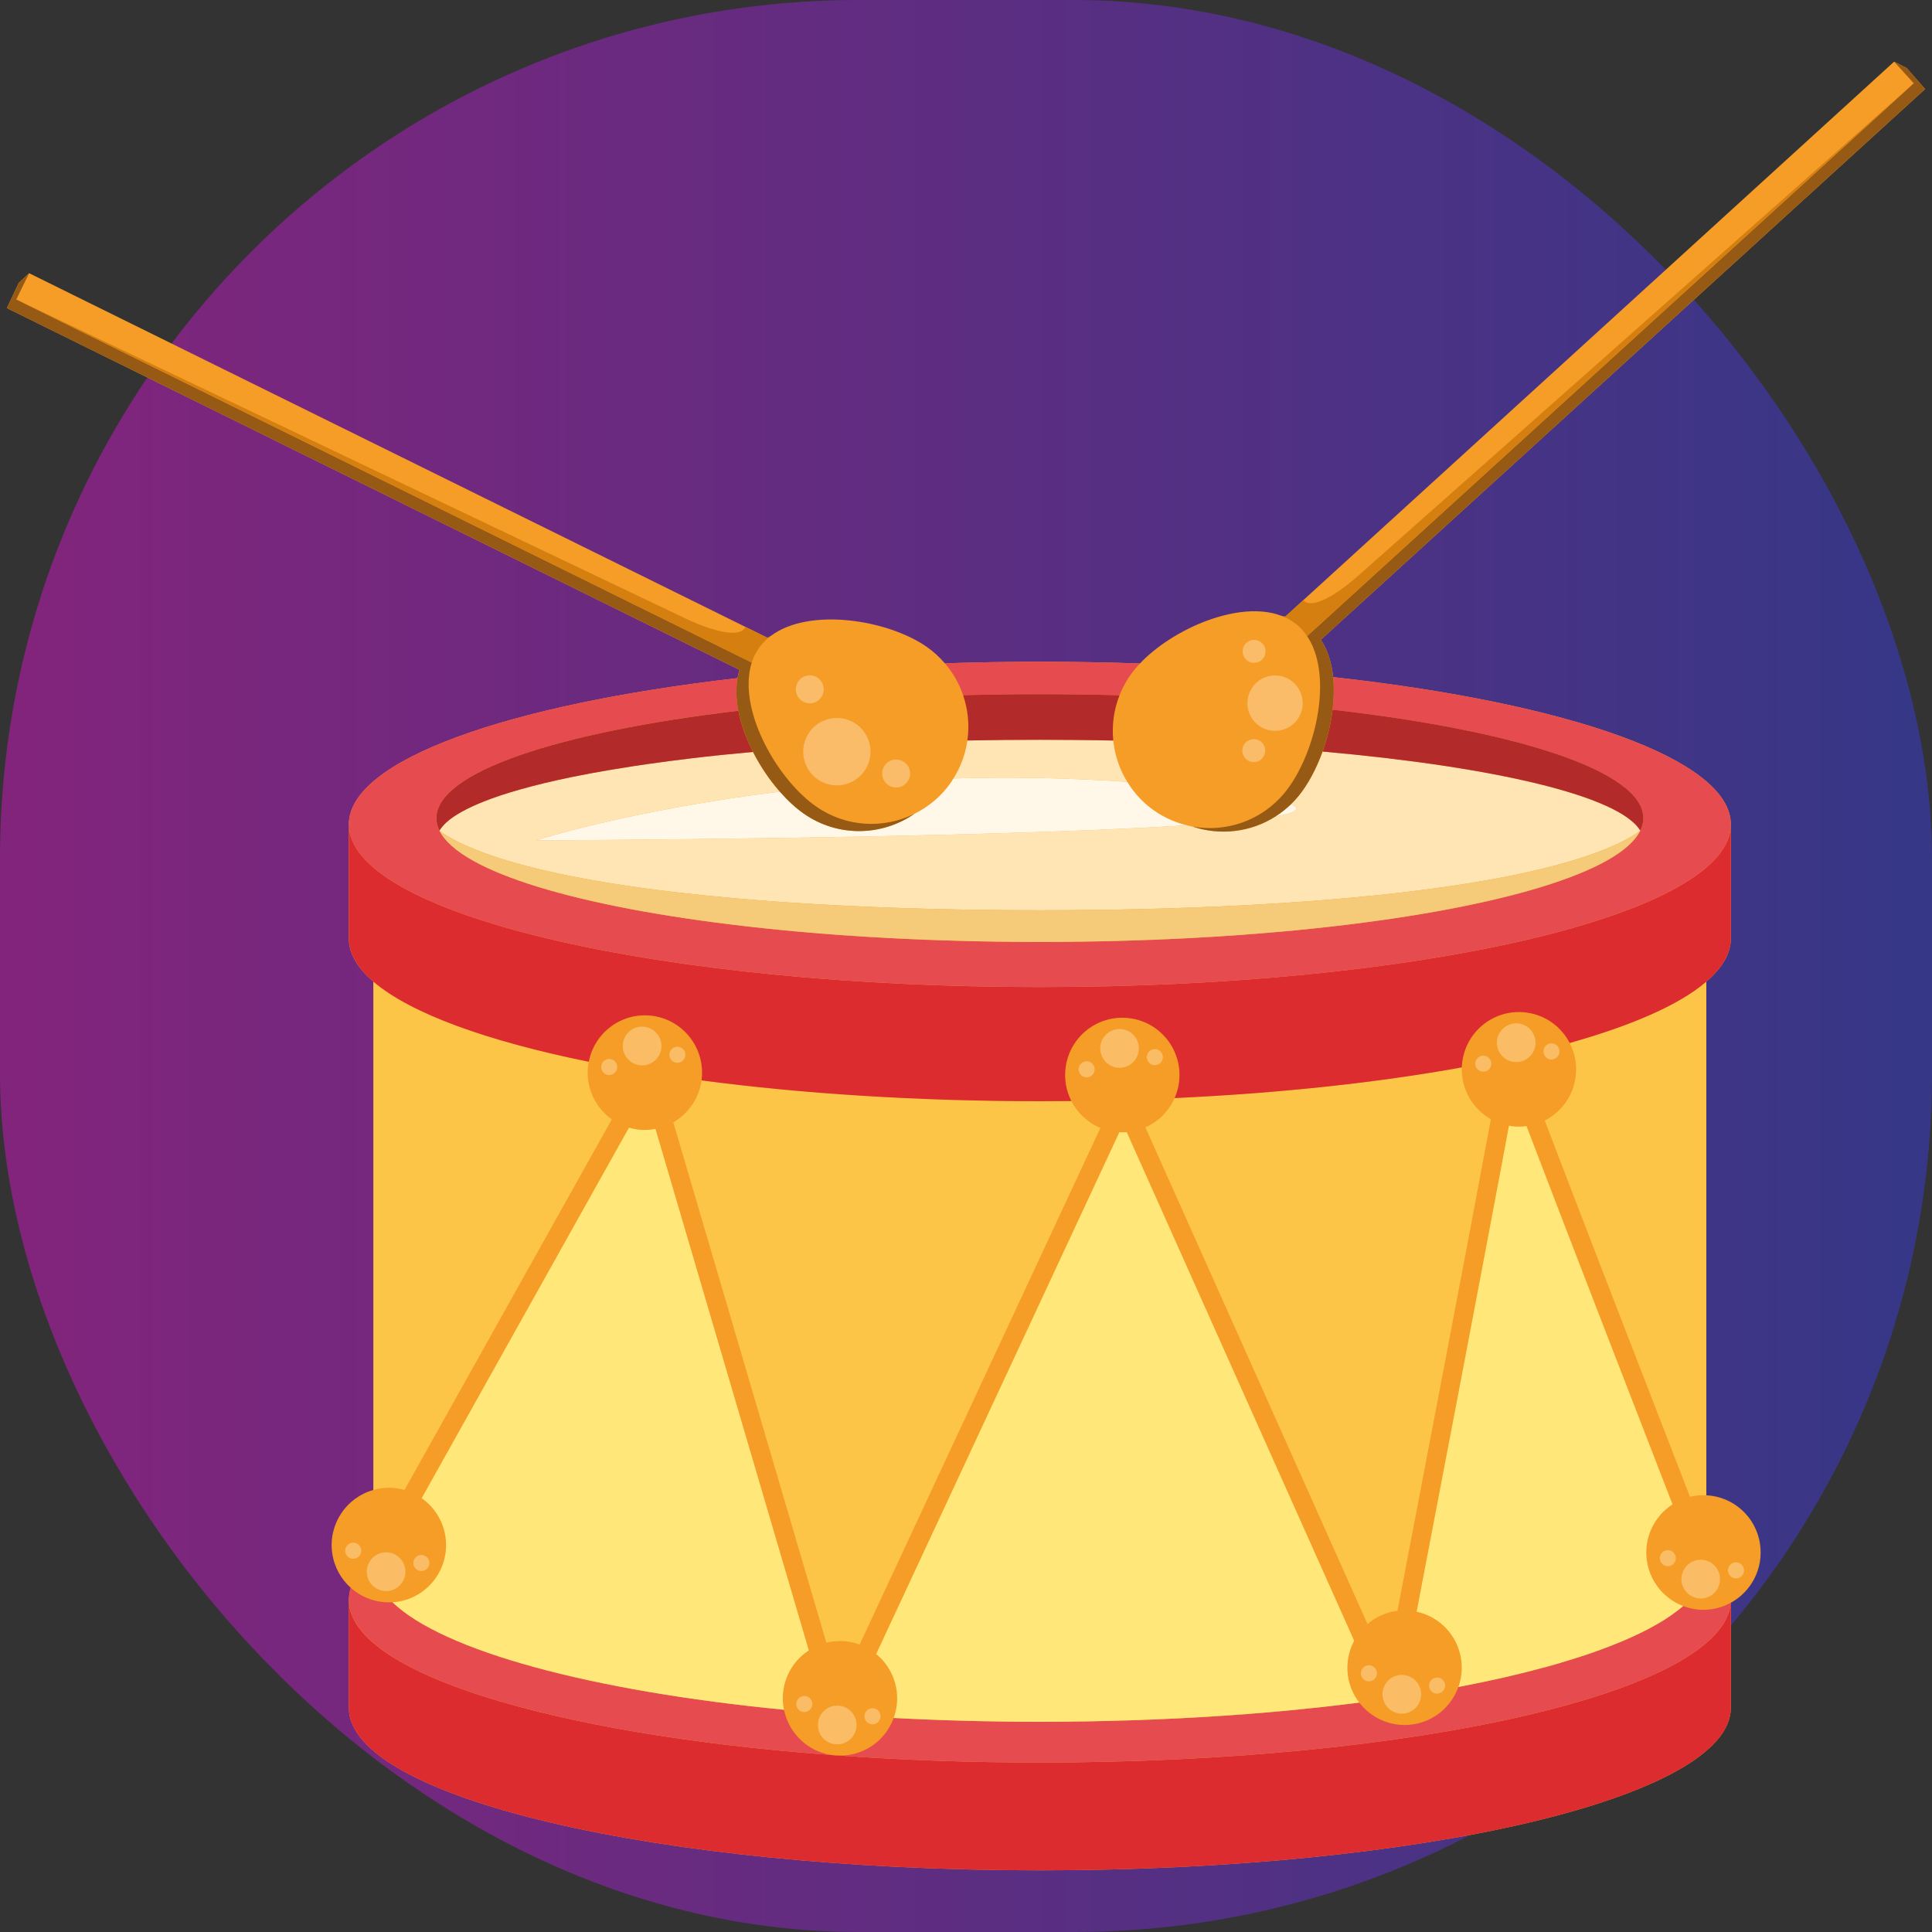 <svg width="36" height="36" viewBox="0 0 36 36" fill="none" xmlns="http://www.w3.org/2000/svg">
<rect x="0" y="0" width="36" height="36" fill="#333333" stroke="none"/>
<rect width="36" height="36" rx="16" fill="url(#paint0_linear_14_16868)"/>
<path d="M31.794 27.862V18.292C32.092 18.036 32.252 17.767 32.252 17.489V15.442H32.248C32.25 15.415 32.252 15.389 32.252 15.362C32.252 14.148 29.22 13.101 24.841 12.617C24.814 12.354 24.741 12.114 24.612 11.921L35.872 1.659L35.528 1.267L35.294 1.149L24.284 11.184L23.95 11.488C23.926 11.483 23.901 11.478 23.876 11.474C23.089 11.175 21.848 11.72 21.241 12.363C20.632 12.342 20.009 12.331 19.376 12.331C18.776 12.331 18.185 12.341 17.606 12.36C17.508 12.246 17.396 12.142 17.267 12.052C16.537 11.545 15.077 11.313 14.364 11.849C14.341 11.859 14.319 11.87 14.297 11.882L13.892 11.682L0.543 5.091L0.35 5.27L0.128 5.741L13.78 12.482C13.764 12.532 13.752 12.583 13.742 12.636C9.455 13.128 6.5 14.164 6.5 15.362C6.5 15.389 6.502 15.416 6.505 15.443H6.5V17.489C6.5 17.767 6.66 18.037 6.958 18.292V27.763C6.453 27.904 6.116 28.4 6.19 28.936C6.226 29.197 6.353 29.423 6.536 29.586C6.516 29.648 6.505 29.711 6.502 29.774H6.5V29.812V31.821C6.5 33.494 12.265 34.851 19.376 34.851C26.487 34.851 32.252 33.494 32.252 31.821V29.865C32.629 29.658 32.859 29.235 32.797 28.783C32.727 28.265 32.297 27.886 31.794 27.862Z" fill="#F59D26"/>
<path d="M19.376 32.842C18.082 32.842 16.834 32.797 15.656 32.713C15.597 32.714 15.539 32.71 15.482 32.701C10.275 32.312 6.5 31.166 6.5 29.812V31.821C6.5 33.494 12.265 34.851 19.376 34.851C26.487 34.851 32.252 33.494 32.252 31.821V29.864L32.249 29.866C32.126 31.515 26.41 32.842 19.376 32.842Z" fill="#DC2C2F"/>
<path d="M6.501 29.774V29.811C6.501 29.799 6.502 29.787 6.503 29.774H6.501Z" fill="#DC2C2F"/>
<path d="M32.249 29.866C32.139 29.926 32.018 29.968 31.887 29.986C31.703 30.012 31.524 29.988 31.363 29.926L31.355 29.933C31.33 29.954 31.305 29.975 31.278 29.996L31.252 30.016C31.181 30.071 31.102 30.126 31.017 30.18C31.008 30.186 30.997 30.192 30.988 30.198C30.953 30.219 30.918 30.241 30.881 30.262C30.871 30.268 30.86 30.274 30.849 30.28C30.804 30.306 30.757 30.331 30.709 30.357L30.707 30.358C30.655 30.385 30.602 30.411 30.547 30.438L30.524 30.449C30.477 30.471 30.43 30.493 30.381 30.515C30.369 30.52 30.358 30.526 30.346 30.531C30.294 30.554 30.24 30.577 30.185 30.6L30.172 30.605C30.048 30.656 29.918 30.706 29.782 30.756C29.772 30.759 29.762 30.763 29.752 30.766C29.69 30.788 29.627 30.81 29.563 30.832L29.544 30.838C29.399 30.887 29.248 30.934 29.091 30.98L29.073 30.986C29 31.007 28.925 31.029 28.849 31.05L28.83 31.055C28.583 31.123 28.324 31.188 28.052 31.251L28.036 31.255C27.762 31.317 27.476 31.377 27.178 31.434L27.175 31.434C27.045 31.797 26.724 32.077 26.317 32.133C25.925 32.187 25.554 32.019 25.329 31.726C25.281 31.732 25.232 31.738 25.184 31.744L25.174 31.745C24.81 31.79 24.434 31.831 24.049 31.868L24.023 31.871C23.772 31.895 23.517 31.917 23.258 31.937C23.242 31.938 23.226 31.939 23.209 31.941C23.088 31.95 22.966 31.959 22.844 31.967L22.823 31.968C22.692 31.977 22.561 31.986 22.428 31.994C22.413 31.994 22.397 31.995 22.382 31.996C22.269 32.003 22.155 32.009 22.04 32.015C22.014 32.016 21.988 32.018 21.963 32.019C21.705 32.032 21.445 32.043 21.182 32.052C21.15 32.053 21.118 32.054 21.087 32.055C20.979 32.058 20.871 32.062 20.762 32.064C20.736 32.065 20.71 32.066 20.684 32.066C20.554 32.07 20.423 32.072 20.292 32.075C20.264 32.075 20.235 32.075 20.207 32.076C20.101 32.078 19.994 32.079 19.887 32.08C19.85 32.08 19.814 32.08 19.777 32.081C19.644 32.082 19.511 32.083 19.377 32.083C18.441 32.083 17.53 32.058 16.653 32.012C16.522 32.371 16.202 32.648 15.797 32.704C15.75 32.711 15.703 32.713 15.656 32.713C16.834 32.797 18.083 32.842 19.377 32.842C26.41 32.842 32.126 31.515 32.249 29.866Z" fill="#E64B4F"/>
<path d="M15.483 32.701C15.054 32.632 14.699 32.302 14.609 31.859C11.002 31.506 8.255 30.764 7.313 29.855C7.02 29.874 6.743 29.771 6.536 29.586C6.517 29.648 6.506 29.711 6.503 29.774C6.502 29.786 6.501 29.799 6.501 29.811C6.501 31.166 10.275 32.312 15.483 32.701Z" fill="#E64B4F"/>
<path d="M29.359 20.071C29.31 20.432 29.085 20.726 28.784 20.879C29.397 22.488 30.526 25.408 31.49 27.89C31.525 27.882 31.561 27.875 31.597 27.87C31.663 27.861 31.729 27.859 31.794 27.862V18.292C31.298 18.718 30.419 19.105 29.249 19.434C29.347 19.623 29.39 19.844 29.359 20.071Z" fill="#FDC548"/>
<path d="M21.343 21.007L25.481 30.262C25.631 30.134 25.818 30.045 26.027 30.016L26.04 30.015C26.532 27.447 27.388 22.968 27.78 20.855C27.441 20.663 27.224 20.294 27.239 19.889C25.695 20.169 23.873 20.369 21.887 20.461C21.779 20.708 21.583 20.901 21.343 21.007Z" fill="#FDC548"/>
<path d="M7.537 27.763L11.4 20.858C11.087 20.635 10.905 20.25 10.96 19.842C10.963 19.822 10.968 19.804 10.971 19.784C9.063 19.397 7.644 18.88 6.959 18.292V27.763C7.005 27.75 7.052 27.739 7.101 27.732C7.252 27.712 7.399 27.724 7.537 27.763Z" fill="#FDC548"/>
<path d="M13.072 20.131L13.072 20.133C13.025 20.473 12.822 20.753 12.546 20.913L15.398 30.609C15.434 30.6 15.47 30.593 15.507 30.588C15.686 30.564 15.86 30.585 16.018 30.644L20.504 21.017C20.267 20.919 20.077 20.739 19.963 20.516C19.769 20.518 19.573 20.519 19.376 20.519C17.086 20.519 14.935 20.378 13.072 20.131Z" fill="#FDC548"/>
<path d="M25.328 31.726L25.328 31.725C25.28 31.731 25.232 31.738 25.184 31.744C25.232 31.738 25.28 31.732 25.328 31.726Z" fill="#FDC548"/>
<path d="M12.161 18.929C12.744 19.01 13.151 19.548 13.072 20.131C14.935 20.378 17.086 20.519 19.376 20.519C19.573 20.519 19.769 20.518 19.963 20.516C19.868 20.328 19.826 20.111 19.857 19.886C19.937 19.302 20.475 18.893 21.058 18.974C21.641 19.054 22.048 19.593 21.968 20.177C21.955 20.278 21.926 20.373 21.887 20.461C23.873 20.369 25.695 20.169 27.239 19.889C27.24 19.853 27.243 19.817 27.248 19.781C27.328 19.196 27.866 18.787 28.449 18.868C28.805 18.917 29.095 19.137 29.249 19.434C30.419 19.105 31.299 18.718 31.794 18.292C32.092 18.036 32.252 17.767 32.252 17.489V15.442H32.248C32.066 17.079 26.373 18.392 19.377 18.392C12.38 18.392 6.687 17.079 6.505 15.442H6.501V17.489C6.501 17.767 6.661 18.036 6.959 18.292C7.644 18.88 9.064 19.397 10.971 19.784C11.078 19.231 11.598 18.852 12.161 18.929Z" fill="#DC2C2F"/>
<path d="M19.376 18.392C26.373 18.392 32.066 17.079 32.247 15.442C32.25 15.415 32.252 15.389 32.252 15.362C32.252 14.148 29.219 13.101 24.841 12.617C24.861 12.811 24.856 13.017 24.831 13.225C28.284 13.618 30.621 14.375 30.621 15.243C30.621 15.322 30.602 15.4 30.564 15.477C30.187 16.246 27.971 16.904 24.834 17.262C24.813 17.265 24.792 17.267 24.771 17.269C24.582 17.29 24.391 17.311 24.197 17.33L24.175 17.332C24.029 17.346 23.88 17.36 23.73 17.372C23.716 17.374 23.702 17.375 23.687 17.376C23.623 17.382 23.558 17.387 23.493 17.392C23.477 17.394 23.46 17.395 23.444 17.396C23.38 17.401 23.317 17.406 23.253 17.411C23.235 17.412 23.218 17.414 23.2 17.415C23.136 17.42 23.073 17.424 23.009 17.429C22.995 17.43 22.982 17.431 22.968 17.432C22.9 17.436 22.832 17.441 22.764 17.445C22.746 17.447 22.728 17.448 22.71 17.449C22.645 17.453 22.581 17.457 22.516 17.461C22.501 17.462 22.485 17.462 22.47 17.463C22.402 17.467 22.335 17.471 22.266 17.475C22.243 17.476 22.219 17.477 22.196 17.479C22.135 17.482 22.075 17.485 22.014 17.488C21.989 17.489 21.963 17.49 21.938 17.491C21.879 17.494 21.82 17.497 21.76 17.5C21.724 17.501 21.689 17.503 21.654 17.504C21.603 17.506 21.553 17.508 21.503 17.511C21.468 17.512 21.434 17.513 21.4 17.514C21.348 17.516 21.296 17.518 21.243 17.52C21.199 17.521 21.154 17.523 21.11 17.524C21.067 17.526 21.025 17.527 20.983 17.528C20.94 17.529 20.896 17.531 20.853 17.532C20.808 17.533 20.763 17.534 20.718 17.535C20.681 17.536 20.644 17.537 20.606 17.538C20.556 17.539 20.505 17.54 20.454 17.541C20.4 17.542 20.346 17.543 20.291 17.544C20.256 17.545 20.222 17.545 20.187 17.546C20.141 17.546 20.094 17.547 20.048 17.547C20.005 17.548 19.962 17.549 19.918 17.549C19.893 17.549 19.867 17.549 19.842 17.55C19.688 17.551 19.532 17.552 19.376 17.552C19.221 17.552 19.066 17.551 18.912 17.55C18.886 17.549 18.86 17.549 18.834 17.549C18.792 17.549 18.749 17.548 18.707 17.547C18.66 17.547 18.612 17.546 18.565 17.546C18.531 17.545 18.497 17.545 18.463 17.544C18.408 17.543 18.353 17.542 18.298 17.541C18.247 17.54 18.197 17.539 18.146 17.538C18.109 17.537 18.071 17.536 18.034 17.535C17.989 17.534 17.945 17.533 17.9 17.532C17.856 17.531 17.813 17.53 17.769 17.528C17.727 17.527 17.685 17.526 17.643 17.524C17.598 17.523 17.554 17.522 17.509 17.52C17.457 17.518 17.405 17.516 17.353 17.514C17.319 17.513 17.284 17.512 17.25 17.511C17.199 17.508 17.148 17.506 17.097 17.504C17.062 17.503 17.027 17.501 16.993 17.5C16.933 17.497 16.873 17.494 16.813 17.491C16.788 17.49 16.764 17.489 16.739 17.488C16.678 17.485 16.617 17.482 16.556 17.479C16.533 17.477 16.509 17.476 16.486 17.475C16.418 17.471 16.35 17.467 16.282 17.463C16.267 17.462 16.252 17.462 16.236 17.461C16.171 17.457 16.107 17.453 16.042 17.449C16.024 17.448 16.006 17.447 15.988 17.445C15.919 17.441 15.851 17.436 15.782 17.431C15.769 17.431 15.756 17.43 15.743 17.429C15.679 17.424 15.615 17.42 15.552 17.415C15.534 17.414 15.517 17.412 15.499 17.411C15.435 17.406 15.371 17.401 15.307 17.396C15.291 17.395 15.275 17.394 15.259 17.392C15.194 17.387 15.129 17.382 15.065 17.376C15.05 17.375 15.036 17.374 15.022 17.372C14.872 17.36 14.724 17.346 14.577 17.332L14.556 17.33C14.361 17.311 14.17 17.29 13.982 17.269C13.961 17.267 13.939 17.265 13.919 17.262C10.781 16.904 8.566 16.246 8.189 15.477C8.151 15.4 8.131 15.323 8.131 15.243C8.131 14.389 10.395 13.643 13.758 13.243C13.717 13.032 13.709 12.826 13.742 12.636C9.455 13.128 6.5 14.164 6.5 15.362C6.5 15.389 6.502 15.415 6.505 15.442C6.687 17.079 12.38 18.392 19.376 18.392Z" fill="#E64B4F"/>
<path d="M19.376 12.935C19.88 12.935 20.375 12.942 20.861 12.955C20.928 12.786 21.021 12.623 21.142 12.474C21.173 12.437 21.206 12.4 21.241 12.363C20.632 12.342 20.01 12.331 19.376 12.331C18.776 12.331 18.185 12.341 17.607 12.36C17.759 12.537 17.873 12.739 17.946 12.954C18.415 12.941 18.892 12.935 19.376 12.935Z" fill="#E64B4F"/>
<path d="M24.644 14.004C24.529 14.324 24.373 14.616 24.196 14.832C24.152 14.887 24.104 14.938 24.055 14.986C24.264 15.073 24.138 15.148 23.766 15.214C23.306 15.507 22.737 15.575 22.223 15.402C22.186 15.396 22.15 15.387 22.113 15.378C18.191 15.631 9.986 15.659 9.986 15.659C9.986 15.659 11.746 15.095 14.53 14.751C14.341 14.536 14.168 14.28 14.031 14.011C13.631 14.047 13.246 14.087 12.878 14.131C12.601 14.164 12.334 14.199 12.077 14.236C11.991 14.248 11.906 14.26 11.823 14.273C11.656 14.298 11.493 14.325 11.336 14.352C11.1 14.392 10.874 14.434 10.66 14.478C10.303 14.551 9.979 14.629 9.69 14.711C9.438 14.782 9.213 14.857 9.018 14.934C8.94 14.965 8.866 14.996 8.798 15.028C8.729 15.059 8.666 15.091 8.608 15.124C8.578 15.14 8.551 15.157 8.524 15.173C8.364 15.271 8.251 15.373 8.188 15.477C8.566 16.246 10.781 16.904 13.919 17.262C10.794 16.905 8.585 16.252 8.194 15.487C9.629 16.476 14.092 16.961 19.376 16.961C24.66 16.961 29.124 16.476 30.558 15.487C30.167 16.252 27.958 16.905 24.834 17.262C27.972 16.904 30.187 16.246 30.564 15.477C30.179 14.837 27.882 14.292 24.644 14.004Z" fill="#FFE5B3"/>
<path d="M21.005 14.569C20.86 14.333 20.771 14.069 20.744 13.798C20.296 13.789 19.839 13.784 19.376 13.784C19.148 13.784 18.921 13.786 18.696 13.788C18.471 13.79 18.247 13.793 18.026 13.798C17.991 14.043 17.905 14.284 17.766 14.505C18.784 14.476 19.87 14.49 21.005 14.569Z" fill="#FFE5B3"/>
<path d="M19.376 13.785C19.839 13.785 20.296 13.789 20.744 13.799C20.716 13.515 20.754 13.226 20.861 12.955C20.375 12.942 19.88 12.935 19.376 12.935C18.892 12.935 18.415 12.941 17.946 12.954C18.038 13.224 18.067 13.513 18.026 13.798C18.247 13.794 18.471 13.79 18.696 13.788C18.921 13.786 19.148 13.785 19.376 13.785Z" fill="#B32A2B"/>
<path d="M8.524 15.173C8.551 15.157 8.579 15.14 8.608 15.124C8.666 15.092 8.73 15.06 8.798 15.028C8.867 14.996 8.94 14.965 9.018 14.934C9.213 14.857 9.438 14.782 9.691 14.711C9.979 14.629 10.304 14.551 10.66 14.478C10.874 14.434 11.1 14.392 11.336 14.352C11.494 14.325 11.656 14.299 11.823 14.273C11.907 14.261 11.991 14.248 12.077 14.236C12.334 14.199 12.601 14.164 12.878 14.131C13.246 14.087 13.632 14.047 14.031 14.011C13.904 13.761 13.807 13.499 13.758 13.244C10.395 13.643 8.132 14.389 8.132 15.244C8.132 15.323 8.151 15.401 8.189 15.478C8.251 15.373 8.364 15.271 8.524 15.173Z" fill="#B32A2B"/>
<path d="M30.564 15.477C30.602 15.4 30.621 15.323 30.621 15.243C30.621 14.375 28.284 13.618 24.831 13.225C24.799 13.488 24.733 13.755 24.644 14.004C27.882 14.292 30.179 14.837 30.564 15.477Z" fill="#B32A2B"/>
<path d="M30.558 15.487C29.124 16.476 24.66 16.961 19.376 16.961C14.092 16.961 9.629 16.476 8.194 15.487C8.585 16.252 10.794 16.905 13.919 17.262C13.939 17.265 13.961 17.267 13.981 17.269C14.17 17.29 14.361 17.311 14.556 17.33L14.577 17.332C14.724 17.346 14.872 17.36 15.022 17.372C15.036 17.374 15.05 17.375 15.064 17.376C15.129 17.382 15.194 17.387 15.259 17.392C15.275 17.394 15.291 17.395 15.306 17.396C15.37 17.401 15.435 17.406 15.499 17.411C15.517 17.412 15.534 17.414 15.552 17.415C15.615 17.42 15.679 17.424 15.743 17.429C15.756 17.43 15.769 17.431 15.782 17.431C15.851 17.436 15.919 17.441 15.988 17.445C16.006 17.447 16.024 17.448 16.042 17.449C16.107 17.453 16.171 17.457 16.236 17.461C16.252 17.462 16.267 17.462 16.282 17.463C16.35 17.467 16.418 17.471 16.486 17.475C16.509 17.476 16.533 17.477 16.556 17.479C16.617 17.482 16.677 17.485 16.739 17.488C16.764 17.489 16.788 17.49 16.813 17.491C16.873 17.494 16.933 17.497 16.993 17.5C17.027 17.501 17.062 17.503 17.097 17.504C17.148 17.506 17.199 17.508 17.25 17.511C17.284 17.512 17.318 17.513 17.353 17.514C17.405 17.516 17.457 17.518 17.509 17.52C17.553 17.521 17.598 17.523 17.643 17.524C17.685 17.526 17.727 17.527 17.769 17.528C17.813 17.529 17.856 17.531 17.9 17.532C17.944 17.533 17.989 17.534 18.034 17.535C18.071 17.536 18.109 17.537 18.146 17.538C18.197 17.539 18.247 17.54 18.298 17.541C18.353 17.542 18.408 17.543 18.463 17.544C18.497 17.545 18.531 17.545 18.565 17.546C18.612 17.546 18.659 17.547 18.706 17.547C18.749 17.548 18.791 17.549 18.834 17.549C18.86 17.549 18.886 17.549 18.912 17.55C19.066 17.551 19.221 17.552 19.376 17.552C19.532 17.552 19.688 17.551 19.842 17.55C19.867 17.549 19.893 17.549 19.918 17.549C19.962 17.549 20.005 17.548 20.048 17.547C20.094 17.547 20.141 17.546 20.187 17.546C20.222 17.545 20.256 17.545 20.291 17.544C20.345 17.543 20.4 17.542 20.454 17.541C20.505 17.54 20.556 17.539 20.606 17.538C20.644 17.537 20.681 17.536 20.718 17.535C20.763 17.534 20.808 17.533 20.853 17.532C20.896 17.531 20.94 17.53 20.983 17.528C21.025 17.527 21.067 17.526 21.11 17.524C21.154 17.523 21.199 17.522 21.243 17.52C21.296 17.518 21.348 17.516 21.4 17.514C21.434 17.513 21.468 17.512 21.502 17.511C21.553 17.508 21.603 17.506 21.654 17.504C21.689 17.503 21.724 17.501 21.759 17.5C21.819 17.497 21.879 17.494 21.938 17.491C21.963 17.49 21.988 17.489 22.013 17.488C22.075 17.485 22.135 17.482 22.196 17.479C22.219 17.477 22.243 17.476 22.266 17.475C22.334 17.471 22.402 17.467 22.47 17.463C22.485 17.462 22.5 17.462 22.516 17.461C22.581 17.457 22.645 17.453 22.71 17.449C22.728 17.448 22.746 17.447 22.764 17.445C22.832 17.441 22.9 17.436 22.968 17.432C22.981 17.431 22.995 17.43 23.009 17.429C23.073 17.424 23.136 17.42 23.2 17.415C23.217 17.414 23.235 17.412 23.253 17.411C23.317 17.406 23.38 17.401 23.444 17.396C23.46 17.395 23.477 17.393 23.493 17.392C23.558 17.387 23.622 17.382 23.687 17.376C23.702 17.375 23.716 17.374 23.73 17.372C23.88 17.36 24.028 17.346 24.175 17.332L24.197 17.33C24.391 17.311 24.582 17.29 24.771 17.269C24.792 17.267 24.813 17.265 24.834 17.262C27.958 16.905 30.168 16.252 30.558 15.487Z" fill="#F5CB79"/>
<path d="M24.055 14.986C23.965 15.073 23.868 15.149 23.766 15.214C24.138 15.148 24.264 15.073 24.055 14.986Z" fill="#FFF8E9"/>
<path d="M22.113 15.378C21.86 15.316 21.615 15.2 21.399 15.023C21.238 14.891 21.108 14.737 21.005 14.569C19.869 14.49 18.784 14.476 17.766 14.505C17.752 14.527 17.74 14.55 17.725 14.572C17.543 14.835 17.304 15.034 17.037 15.165C16.436 15.58 15.619 15.606 14.984 15.165C14.83 15.058 14.676 14.916 14.531 14.751C11.746 15.095 9.987 15.659 9.987 15.659C9.987 15.659 18.191 15.631 22.113 15.378Z" fill="#FFF8E9"/>
<path d="M19.777 32.081C19.813 32.081 19.85 32.08 19.886 32.08C19.993 32.079 20.1 32.078 20.207 32.076C20.235 32.075 20.263 32.075 20.291 32.075C20.423 32.072 20.554 32.07 20.684 32.066C20.71 32.066 20.736 32.065 20.762 32.064C20.87 32.062 20.979 32.058 21.086 32.055C21.118 32.054 21.15 32.053 21.181 32.052C21.444 32.043 21.705 32.032 21.962 32.019C21.988 32.018 22.014 32.016 22.04 32.015C22.154 32.009 22.268 32.003 22.381 31.996C22.397 31.995 22.412 31.995 22.428 31.994C22.56 31.986 22.692 31.977 22.822 31.969L22.844 31.967C22.966 31.959 23.088 31.95 23.209 31.941C23.225 31.939 23.241 31.938 23.258 31.937C23.517 31.917 23.772 31.895 24.023 31.871L24.049 31.869C24.434 31.832 24.809 31.79 25.174 31.745L25.184 31.744C25.232 31.738 25.28 31.731 25.328 31.725C25.218 31.583 25.142 31.411 25.116 31.22C25.085 30.988 25.131 30.764 25.233 30.573L20.995 21.096C20.95 21.1 20.904 21.1 20.857 21.098L16.326 30.821C16.527 30.985 16.669 31.223 16.707 31.501C16.732 31.68 16.71 31.854 16.652 32.012C17.529 32.058 18.44 32.083 19.376 32.083C19.51 32.083 19.644 32.082 19.777 32.081Z" fill="#FFE879"/>
<path d="M14.596 31.791C14.538 31.368 14.737 30.97 15.071 30.752L12.214 21.036C12.104 21.057 11.988 21.062 11.871 21.046C11.819 21.038 11.769 21.026 11.72 21.012L7.857 27.917C8.091 28.081 8.26 28.339 8.302 28.645C8.382 29.23 7.974 29.768 7.391 29.849C7.365 29.852 7.339 29.854 7.313 29.855C8.255 30.764 11.002 31.506 14.609 31.859C14.604 31.837 14.599 31.814 14.596 31.791Z" fill="#FFE879"/>
<path d="M28.036 31.255L28.052 31.251C28.324 31.188 28.583 31.123 28.83 31.055L28.849 31.05C28.925 31.029 29 31.007 29.073 30.986L29.091 30.98C29.248 30.934 29.399 30.887 29.544 30.838L29.563 30.832C29.627 30.81 29.69 30.788 29.752 30.766C29.762 30.763 29.772 30.759 29.782 30.756C29.918 30.706 30.048 30.656 30.172 30.605L30.185 30.6C30.24 30.577 30.294 30.554 30.346 30.531C30.358 30.526 30.369 30.52 30.38 30.515C30.429 30.493 30.477 30.471 30.524 30.449L30.547 30.438C30.602 30.412 30.655 30.385 30.707 30.358L30.709 30.357C30.757 30.331 30.804 30.306 30.849 30.28C30.86 30.274 30.87 30.268 30.881 30.262C30.918 30.24 30.953 30.219 30.988 30.198C30.997 30.192 31.008 30.186 31.017 30.18C31.102 30.126 31.18 30.071 31.252 30.016L31.278 29.996C31.304 29.975 31.33 29.954 31.355 29.933L31.362 29.926C31.011 29.792 30.741 29.474 30.686 29.073C30.628 28.649 30.828 28.249 31.165 28.031C30.814 27.127 30.308 25.822 29.803 24.515C29.274 23.146 28.853 22.053 28.553 21.266C28.514 21.165 28.479 21.072 28.445 20.984C28.352 20.996 28.256 20.997 28.159 20.984C28.144 20.982 28.131 20.979 28.117 20.976C28.081 21.172 28.041 21.386 27.998 21.616C27.788 22.737 27.505 24.229 27.221 25.72C26.919 27.306 26.615 28.894 26.397 30.032C26.822 30.123 27.165 30.472 27.228 30.929C27.252 31.106 27.231 31.278 27.175 31.434L27.178 31.434C27.476 31.377 27.762 31.317 28.036 31.255Z" fill="#FFE879"/>
<path d="M14.945 31.608C14.866 31.631 14.82 31.715 14.844 31.794C14.867 31.874 14.95 31.919 15.029 31.896C15.108 31.872 15.154 31.789 15.131 31.71C15.107 31.63 15.024 31.585 14.945 31.608Z" fill="#FABD65"/>
<path d="M16.215 31.836C16.136 31.86 16.091 31.943 16.114 32.022C16.137 32.102 16.22 32.147 16.3 32.124C16.379 32.101 16.424 32.017 16.401 31.938C16.378 31.858 16.295 31.813 16.215 31.836Z" fill="#FABD65"/>
<path d="M15.499 31.796C15.308 31.852 15.199 32.053 15.255 32.244C15.311 32.436 15.511 32.545 15.702 32.489C15.893 32.433 16.002 32.232 15.946 32.041C15.89 31.85 15.69 31.74 15.499 31.796Z" fill="#FABD65"/>
<path d="M25.465 31.036C25.386 31.06 25.341 31.143 25.364 31.222C25.387 31.302 25.471 31.347 25.55 31.324C25.629 31.301 25.674 31.217 25.651 31.138C25.628 31.058 25.545 31.013 25.465 31.036Z" fill="#FABD65"/>
<path d="M26.82 31.552C26.899 31.529 26.945 31.445 26.922 31.366C26.898 31.287 26.815 31.241 26.736 31.265C26.657 31.288 26.611 31.371 26.634 31.451C26.658 31.53 26.741 31.576 26.82 31.552Z" fill="#FABD65"/>
<path d="M26.02 31.224C25.829 31.28 25.719 31.481 25.775 31.672C25.831 31.864 26.032 31.974 26.223 31.917C26.413 31.861 26.523 31.66 26.467 31.469C26.411 31.278 26.211 31.168 26.02 31.224Z" fill="#FABD65"/>
<path d="M31.035 28.89C30.956 28.913 30.91 28.997 30.934 29.076C30.957 29.155 31.04 29.201 31.119 29.178C31.199 29.154 31.244 29.071 31.221 28.992C31.197 28.912 31.114 28.866 31.035 28.89Z" fill="#FABD65"/>
<path d="M32.305 29.118C32.226 29.141 32.181 29.225 32.204 29.304C32.227 29.384 32.31 29.429 32.39 29.406C32.469 29.383 32.514 29.299 32.491 29.22C32.468 29.14 32.385 29.095 32.305 29.118Z" fill="#FABD65"/>
<path d="M31.589 29.078C31.398 29.134 31.289 29.335 31.345 29.526C31.401 29.717 31.601 29.827 31.792 29.771C31.983 29.715 32.092 29.514 32.036 29.323C31.98 29.131 31.78 29.022 31.589 29.078Z" fill="#FABD65"/>
<path d="M11.393 19.738C11.314 19.715 11.231 19.76 11.208 19.84C11.185 19.919 11.23 20.002 11.309 20.026C11.389 20.049 11.472 20.003 11.495 19.924C11.518 19.844 11.473 19.761 11.393 19.738Z" fill="#FABD65"/>
<path d="M12.765 19.696C12.789 19.616 12.743 19.533 12.664 19.51C12.585 19.486 12.502 19.532 12.478 19.611C12.455 19.691 12.501 19.774 12.58 19.797C12.659 19.821 12.742 19.775 12.765 19.696Z" fill="#FABD65"/>
<path d="M12.066 19.145C11.875 19.088 11.675 19.198 11.619 19.389C11.563 19.581 11.673 19.782 11.864 19.837C12.055 19.894 12.255 19.784 12.311 19.593C12.367 19.401 12.257 19.201 12.066 19.145Z" fill="#FABD65"/>
<path d="M20.29 19.782C20.211 19.759 20.128 19.804 20.104 19.884C20.081 19.963 20.127 20.046 20.206 20.07C20.285 20.093 20.368 20.047 20.391 19.968C20.415 19.889 20.369 19.805 20.29 19.782Z" fill="#FABD65"/>
<path d="M21.476 19.842C21.555 19.865 21.639 19.819 21.662 19.74C21.685 19.66 21.64 19.577 21.561 19.554C21.481 19.53 21.398 19.576 21.375 19.655C21.352 19.735 21.397 19.818 21.476 19.842Z" fill="#FABD65"/>
<path d="M20.963 19.189C20.772 19.133 20.572 19.242 20.516 19.433C20.46 19.625 20.569 19.826 20.76 19.882C20.951 19.938 21.151 19.828 21.207 19.637C21.263 19.445 21.154 19.245 20.963 19.189Z" fill="#FABD65"/>
<path d="M27.681 19.676C27.602 19.653 27.519 19.698 27.495 19.778C27.472 19.858 27.517 19.941 27.597 19.964C27.676 19.987 27.759 19.942 27.782 19.862C27.806 19.783 27.76 19.699 27.681 19.676Z" fill="#FABD65"/>
<path d="M28.867 19.736C28.947 19.759 29.03 19.714 29.053 19.634C29.076 19.555 29.031 19.471 28.951 19.448C28.872 19.425 28.789 19.47 28.766 19.55C28.742 19.629 28.788 19.712 28.867 19.736Z" fill="#FABD65"/>
<path d="M28.354 19.083C28.163 19.027 27.963 19.136 27.907 19.328C27.851 19.519 27.96 19.72 28.151 19.776C28.342 19.832 28.542 19.722 28.598 19.531C28.654 19.34 28.545 19.139 28.354 19.083Z" fill="#FABD65"/>
<path d="M6.539 28.752C6.46 28.776 6.414 28.859 6.438 28.938C6.461 29.018 6.544 29.063 6.623 29.04C6.703 29.017 6.748 28.933 6.725 28.854C6.702 28.774 6.618 28.729 6.539 28.752Z" fill="#FABD65"/>
<path d="M7.809 28.98C7.73 29.004 7.685 29.087 7.708 29.166C7.731 29.246 7.814 29.291 7.894 29.268C7.973 29.245 8.018 29.162 7.995 29.082C7.972 29.003 7.889 28.957 7.809 28.98Z" fill="#FABD65"/>
<path d="M7.093 28.94C6.902 28.996 6.793 29.197 6.849 29.388C6.905 29.58 7.105 29.689 7.296 29.633C7.487 29.577 7.596 29.376 7.54 29.185C7.484 28.994 7.284 28.884 7.093 28.94Z" fill="#FABD65"/>
<path d="M23.95 11.488C23.926 11.482 23.901 11.478 23.877 11.474C23.897 11.482 23.918 11.49 23.938 11.499L23.95 11.488Z" fill="#975A15"/>
<path d="M24.356 11.853C24.398 11.916 24.434 11.984 24.465 12.056C24.798 12.841 24.462 14.127 23.942 14.766C23.512 15.293 22.848 15.514 22.223 15.402C22.738 15.575 23.307 15.507 23.766 15.214C23.869 15.149 23.965 15.073 24.055 14.986C24.104 14.938 24.152 14.887 24.197 14.832C24.373 14.616 24.529 14.324 24.644 14.004C24.733 13.755 24.799 13.488 24.831 13.225C24.856 13.017 24.861 12.811 24.841 12.617C24.814 12.354 24.741 12.114 24.612 11.921L35.872 1.659L35.528 1.267L35.294 1.149L35.66 1.552L24.356 11.853Z" fill="#975A15"/>
<path d="M24.16 11.635C24.236 11.698 24.301 11.771 24.356 11.853L35.66 1.552L25.329 10.71C25.108 10.912 24.486 11.406 24.284 11.184L23.951 11.488L23.938 11.499C24.017 11.535 24.092 11.58 24.16 11.635Z" fill="#D47F0F"/>
<path d="M23.272 12.329C23.378 12.382 23.506 12.34 23.559 12.234C23.612 12.128 23.57 11.999 23.464 11.946C23.359 11.893 23.23 11.935 23.177 12.041C23.124 12.147 23.167 12.276 23.272 12.329Z" fill="#FABC68"/>
<path d="M23.266 14.178C23.372 14.232 23.5 14.189 23.553 14.083C23.606 13.977 23.564 13.848 23.458 13.795C23.353 13.742 23.224 13.785 23.171 13.89C23.118 13.996 23.16 14.125 23.266 14.178Z" fill="#FABC68"/>
<path d="M23.299 12.871C23.171 13.126 23.273 13.436 23.527 13.564C23.782 13.692 24.091 13.589 24.219 13.335C24.347 13.08 24.244 12.769 23.99 12.641C23.736 12.513 23.426 12.616 23.299 12.871Z" fill="#FABC68"/>
<path d="M14.364 11.849C14.341 11.859 14.319 11.87 14.297 11.882L14.312 11.889C14.329 11.875 14.347 11.862 14.364 11.849Z" fill="#975A15"/>
<path d="M13.758 13.243C13.807 13.498 13.904 13.761 14.031 14.011C14.168 14.28 14.341 14.536 14.531 14.751C14.675 14.916 14.829 15.058 14.983 15.165C15.619 15.606 16.436 15.58 17.037 15.165C16.468 15.446 15.769 15.418 15.21 15.03C14.533 14.56 13.856 13.418 13.96 12.57C13.969 12.493 13.985 12.418 14.008 12.346L0.303 5.58L0.543 5.091L0.351 5.27L0.128 5.741L13.781 12.482C13.765 12.532 13.752 12.583 13.743 12.636C13.709 12.826 13.717 13.032 13.758 13.243Z" fill="#975A15"/>
<path d="M12.757 11.517L0.303 5.58L14.008 12.346C14.038 12.252 14.081 12.163 14.137 12.082C14.187 12.01 14.246 11.946 14.312 11.889L14.297 11.882L13.892 11.682C13.76 11.952 13.026 11.65 12.757 11.517Z" fill="#D47F0F"/>
<path d="M15.01 13.093C15.146 13.137 15.293 13.061 15.337 12.924C15.38 12.786 15.305 12.64 15.168 12.596C15.031 12.552 14.884 12.628 14.841 12.765C14.797 12.902 14.873 13.049 15.01 13.093Z" fill="#FABC68"/>
<path d="M16.619 14.662C16.756 14.706 16.902 14.63 16.946 14.492C16.99 14.355 16.914 14.209 16.777 14.165C16.64 14.121 16.494 14.197 16.45 14.334C16.407 14.471 16.482 14.618 16.619 14.662Z" fill="#FABC68"/>
<path d="M14.996 13.815C14.891 14.146 15.073 14.499 15.403 14.605C15.733 14.71 16.085 14.528 16.191 14.197C16.296 13.867 16.114 13.513 15.784 13.408C15.454 13.302 15.101 13.485 14.996 13.815Z" fill="#FABC68"/>
<defs>
<linearGradient id="paint0_linear_14_16868" x1="0" y1="18" x2="36" y2="18" gradientUnits="userSpaceOnUse">
<stop stop-color="#83247C"/>
<stop offset="1" stop-color="#363787"/>
</linearGradient>
</defs>
</svg>
